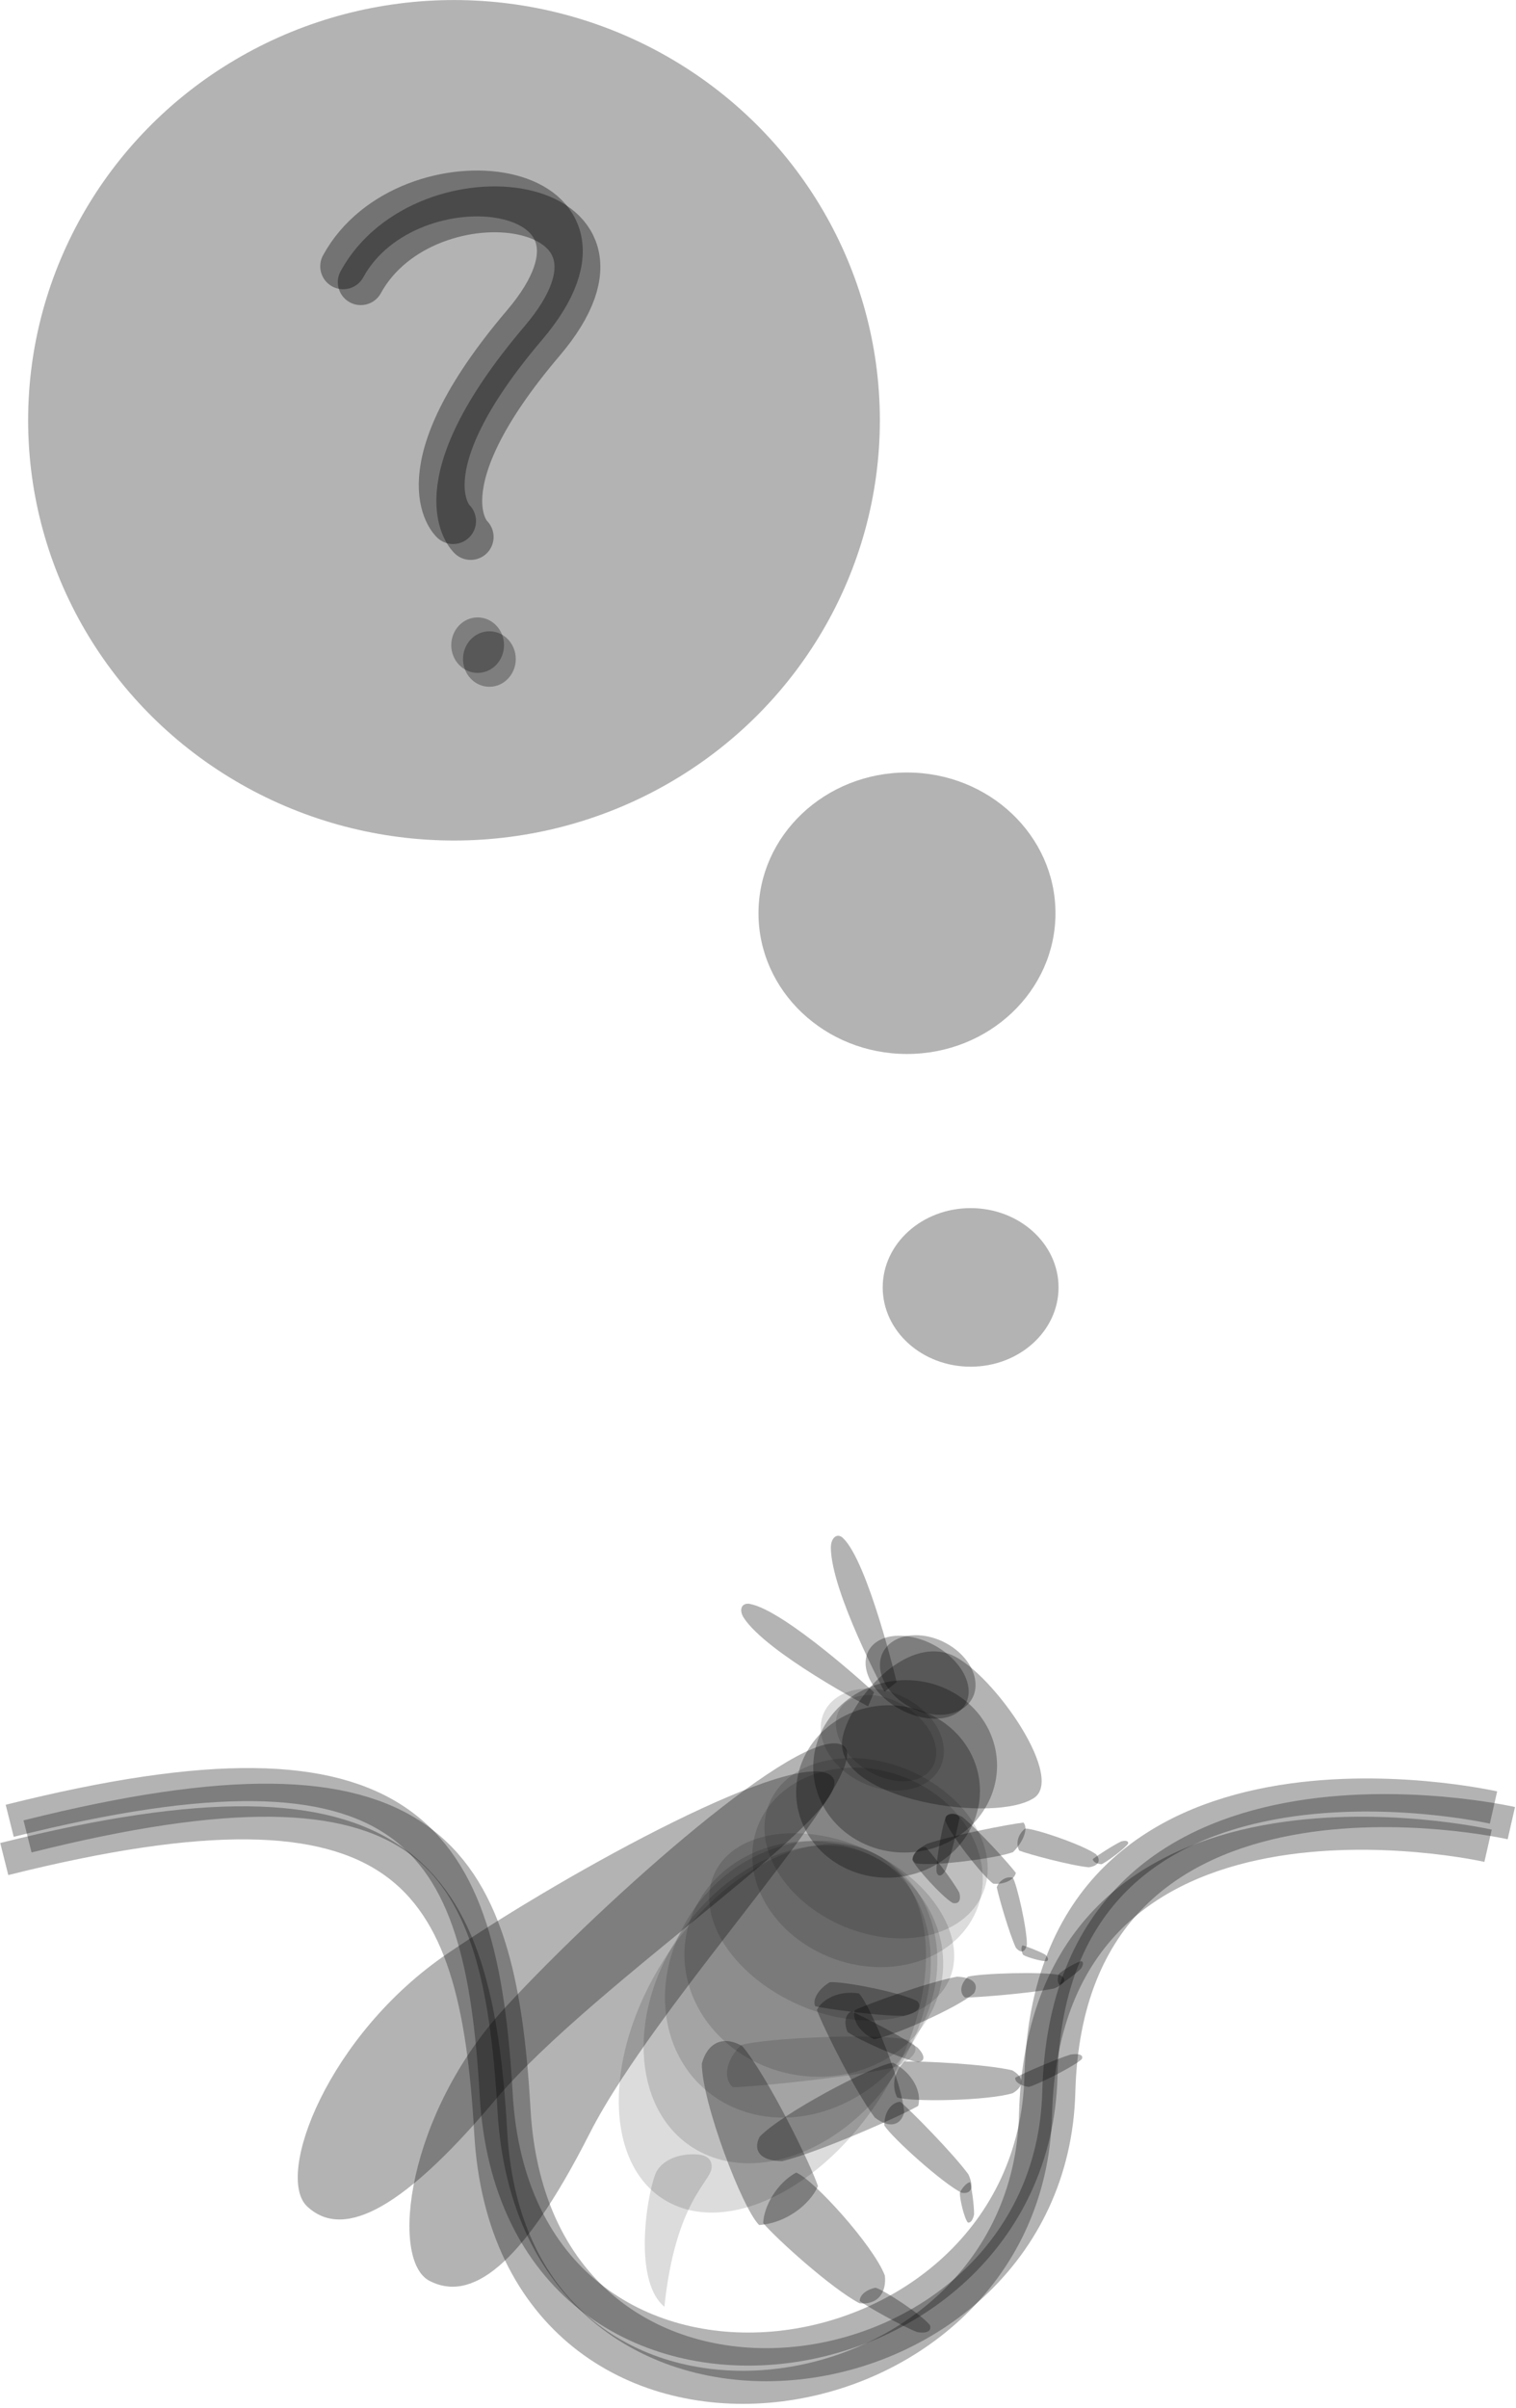 <?xml version="1.0" encoding="UTF-8" standalone="no"?>
<!-- Created with Inkscape (http://www.inkscape.org/) -->

<svg
   width="41.557mm"
   height="66mm"
   viewBox="0 0 41.557 66"
   version="1.1"
   id="svg50527"
   inkscape:version="1.1 (c68e22c387, 2021-05-23)"
   sodipodi:docname="hint-keyhole-2.svg"
   xmlns:inkscape="http://www.inkscape.org/namespaces/inkscape"
   xmlns:sodipodi="http://sodipodi.sourceforge.net/DTD/sodipodi-0.dtd"
   xmlns:xlink="http://www.w3.org/1999/xlink"
   xmlns="http://www.w3.org/2000/svg"
   xmlns:svg="http://www.w3.org/2000/svg">
  <sodipodi:namedview
     id="namedview50529"
     pagecolor="#505050"
     bordercolor="#ffffff"
     borderopacity="1"
     inkscape:pageshadow="0"
     inkscape:pageopacity="0"
     inkscape:pagecheckerboard="1"
     inkscape:document-units="mm"
     showgrid="false"
     inkscape:snap-global="false"
     fit-margin-top="0"
     fit-margin-left="0"
     fit-margin-right="0"
     fit-margin-bottom="0"
     inkscape:zoom="2.1619135"
     inkscape:cx="-16.883192"
     inkscape:cy="111.24404"
     inkscape:window-width="1920"
     inkscape:window-height="1017"
     inkscape:window-x="1272"
     inkscape:window-y="-8"
     inkscape:window-maximized="1"
     inkscape:current-layer="layer1" />
  <defs
     id="defs50524" />
  <g
     inkscape:label="Layer 1"
     inkscape:groupmode="layer"
     id="layer1"
     transform="translate(-40.604,-69.355)">
    <path
       style="fill:none;stroke:#000000;stroke-width:0.906;stroke-linecap:butt;stroke-linejoin:miter;stroke-miterlimit:4;stroke-dasharray:none;stroke-opacity:0.298"
       d="m 40.87,119.255 c 11.042,-2.765 12.932,0.409 13.335,7.495 0.588,10.334 14.699,8.373 14.934,-0.491 0.269,-10.127 12.405,-7.368 12.405,-7.368"
       id="path50633"
       sodipodi:nodetypes="cssc" />
    <path
       id="path51607"
       style="fill:#000000;fill-opacity:0.298;stroke-width:0.355;stroke-linecap:round;stroke-linejoin:round"
       d="m 64.4,116.118 0.162,-0.385 c 0,0 -2.436,-2.246 -3.405,-2.422 -0.223,-0.041 -0.308,0.163 -0.162,0.385 0.636,0.966 3.405,2.422 3.405,2.422 z"
       sodipodi:nodetypes="ccaac" />
    <path
       id="path51609"
       style="fill:#000000;fill-opacity:0.298;stroke-width:0.355;stroke-linecap:round;stroke-linejoin:round"
       d="m 64.85,115.719 0.333,-0.265 c 0,0 -0.782,-3.289 -1.47,-3.948 -0.158,-0.152 -0.334,-0.011 -0.333,0.265 0.005,1.202 1.47,3.948 1.47,3.948 z"
       sodipodi:nodetypes="ccaac" />
    <path
       id="path51611"
       style="fill:#000000;fill-opacity:0.298;stroke-width:0.096;stroke-linejoin:bevel"
       d="m 63.402,118.032 c 0.904,0.838 -6.478,5.61 -9.222,8.872 -2.717,3.23 -4.248,3.762 -5.152,2.924 -0.904,-0.838 0.565,-4.71 3.852,-6.941 3.37,-2.287 9.618,-5.694 10.521,-4.856 z"
       sodipodi:nodetypes="sssss"
       inkscape:transform-center-x="20.058482"
       inkscape:transform-center-y="-9.062828" />
    <g
       id="g51619"
       transform="matrix(-0.085,-0.319,0.382,-0.064,16.515,160.771)"
       inkscape:transform-center-x="-7.2284789"
       inkscape:transform-center-y="7.4527504"
       style="fill:#000000;fill-opacity:0.298">
      <path
         id="path51613"
         style="fill:#000000;fill-opacity:0.298;stroke-width:0.184;stroke-linejoin:bevel"
         d="m 76.012,134.48 c -1.031,-0.723 -1.999,-0.398 -2.313,1.108 0.241,2.724 2.053,8.894 2.674,10.358 1.066,0.503 2.782,0.241 3.903,-0.953 0.008,-1.574 -2.688,-8.628 -4.264,-10.513 z"
         sodipodi:nodetypes="ccccc" />
      <path
         id="path51615"
         style="fill:#000000;fill-opacity:0.298;stroke-width:0.135;stroke-linejoin:bevel"
         d="m 76.116,152.673 c 0.384,0.878 1.121,1.117 1.888,0.377 0.872,-1.697 2.041,-6.101 2.197,-7.23 -0.489,-0.765 -1.678,-1.372 -2.84,-1.17 -0.598,0.915 -1.538,6.226 -1.245,8.024 z"
         sodipodi:nodetypes="ccccc" />
      <path
         id="path51617"
         style="fill:#000000;fill-opacity:0.298;stroke-width:0.062;stroke-linejoin:bevel"
         d="m 77.954,158.026 c 0.293,0.219 0.525,-0.006 0.538,-0.681 -0.181,-1.149 -0.912,-3.639 -1.134,-4.213 -0.293,-0.121 -0.717,0.143 -0.949,0.756 0.067,0.677 1.061,3.469 1.544,4.139 z"
         sodipodi:nodetypes="ccccc" />
    </g>
    <g
       id="g51631"
       transform="matrix(0.095,0.248,0.276,-0.082,20.804,114.377)"
       inkscape:transform-center-x="-2.3288859"
       inkscape:transform-center-y="3.3020355"
       style="fill:#000000;fill-opacity:0.298">
      <g
         id="g51627"
         transform="translate(2.942,-12.115)"
         style="fill:#000000;fill-opacity:0.298">
        <path
           id="path51621"
           style="fill:#000000;fill-opacity:0.298;stroke-width:0.167;stroke-linejoin:bevel"
           d="m 81.84,151.408 c -0.729,0.762 -1.6,0.499 -2.144,-0.954 -0.307,-2.671 0.059,-8.791 0.305,-10.253 0.799,-0.549 2.285,-0.388 3.446,0.715 0.301,1.536 -0.64,8.566 -1.608,10.492 z"
           sodipodi:nodetypes="ccccc" />
        <path
           id="path51623"
           style="fill:#000000;fill-opacity:0.298;stroke-width:0.119;stroke-linejoin:bevel"
           d="m 82.568,159.692 c 0.557,0.531 1.047,0.221 1.16,-1.009 -0.213,-2.183 -1.351,-7.063 -1.72,-8.212 -0.568,-0.351 -1.447,-0.054 -1.988,0.964 0.047,1.269 1.671,6.817 2.548,8.257 z"
           sodipodi:nodetypes="ccccc" />
        <path
           id="path51625"
           style="fill:#000000;fill-opacity:0.298;stroke-width:0.108;stroke-linejoin:bevel"
           d="m 87.036,144.091 c 0.102,0.627 -0.425,0.858 -1.466,0.431 -1.611,-1.06 -4.834,-3.915 -5.534,-4.661 0.046,-0.561 0.786,-1.081 1.904,-1.055 0.981,0.56 4.455,4.047 5.096,5.285 z"
           sodipodi:nodetypes="ccccc" />
      </g>
      <path
         id="path51629"
         style="fill:#000000;fill-opacity:0.298;stroke-width:0.044;stroke-linejoin:bevel"
         d="m 84.765,149.967 c 0.133,0.164 0.415,0.076 0.728,-0.29 0.371,-0.653 0.91,-2.12 0.992,-2.467 -0.176,-0.11 -0.628,-0.03 -1.084,0.268 -0.25,0.379 -0.716,2.05 -0.636,2.488 z"
         sodipodi:nodetypes="ccccc"
         inkscape:transform-center-x="-1.9038462"
         inkscape:transform-center-y="-1.125" />
    </g>
    <g
       id="g51641"
       transform="matrix(0.26,-0.184,0.158,0.251,20.188,101.22)"
       style="fill:#000000;fill-opacity:0.298"
       inkscape:transform-center-x="2.4162207"
       inkscape:transform-center-y="3.5514452">
      <path
         id="path51633"
         style="fill:#000000;fill-opacity:0.298;stroke-width:0.068;stroke-linejoin:bevel"
         d="m 90.073,143.472 c -0.117,0.457 0.143,0.643 0.743,0.364 0.969,-0.724 2.982,-2.711 3.432,-3.235 0.031,-0.413 -0.314,-0.819 -0.916,-0.836 -0.582,0.378 -2.792,2.82 -3.259,3.706 z"
         sodipodi:nodetypes="ccccc" />
      <path
         id="path51635"
         style="fill:#000000;fill-opacity:0.298;stroke-width:0.108;stroke-linejoin:bevel"
         d="m 93.069,140.077 c 0.317,-0.551 0.871,-0.396 1.408,0.593 0.578,1.84 1.271,6.089 1.342,7.11 -0.391,0.406 -1.293,0.341 -2.143,-0.386 -0.406,-1.054 -0.894,-5.952 -0.608,-7.316 z"
         sodipodi:nodetypes="ccccc" />
      <path
         id="path51637"
         style="fill:#000000;fill-opacity:0.298;stroke-width:0.085;stroke-linejoin:bevel"
         d="m 93.328,153.798 c -0.451,0.465 -0.848,0.384 -0.942,-0.366 0.17,-1.428 1.086,-4.774 1.383,-5.586 0.46,-0.355 1.173,-0.373 1.612,0.144 -0.036,0.812 -1.345,4.694 -2.054,5.807 z"
         sodipodi:nodetypes="ccccc" />
      <path
         id="path51639"
         style="fill:#000000;fill-opacity:0.298;stroke-width:0.036;stroke-linejoin:bevel"
         d="m 94.026,156.105 c 0.19,0.019 0.281,-0.185 0.189,-0.562 -0.267,-0.571 -1.027,-1.692 -1.231,-1.932 -0.175,0.034 -0.364,0.327 -0.399,0.745 0.136,0.35 1.083,1.547 1.441,1.749 z"
         sodipodi:nodetypes="ccccc" />
    </g>
    <path
       id="path51643"
       style="fill:#000000;fill-opacity:0.137;stroke-width:0.062;stroke-linejoin:bevel"
       d="m 59.521,128.396 c 0.259,-0.01 0.618,0.011 0.589,0.374 -0.03,0.385 -0.99,0.916 -1.294,3.803 -0.924,-0.766 -0.421,-3.368 -0.205,-3.723 0.216,-0.355 0.664,-0.445 0.91,-0.454 z"
       sodipodi:nodetypes="scccs" />
    <g
       id="g51655"
       transform="matrix(0.179,-0.306,0.293,0.149,11.725,129.97)"
       style="fill:#000000;fill-opacity:0.137">
      <ellipse
         style="fill:#000000;fill-opacity:0.137;stroke-width:0.277;stroke-linejoin:bevel"
         id="ellipse51645"
         cx="76.773"
         cy="123.923"
         rx="15.65"
         ry="10.731" />
      <ellipse
         style="fill:#000000;fill-opacity:0.137;stroke-width:0.254;stroke-linejoin:bevel"
         id="ellipse51647"
         cx="78.945"
         cy="123.984"
         rx="13.233"
         ry="10.731" />
      <ellipse
         style="fill:#000000;fill-opacity:0.137;stroke-width:0.234;stroke-linejoin:bevel"
         id="ellipse51649"
         cx="81.178"
         cy="123.923"
         rx="11.245"
         ry="10.731" />
      <ellipse
         style="fill:#000000;fill-opacity:0.137;stroke-width:0.212;stroke-linejoin:bevel"
         id="ellipse51651"
         cx="83.014"
         cy="123.984"
         rx="9.164"
         ry="10.731" />
      <ellipse
         style="fill:#000000;fill-opacity:0.137;stroke-width:0.179;stroke-linejoin:bevel"
         id="ellipse51653"
         cx="85.86"
         cy="123.923"
         rx="6.563"
         ry="10.731" />
    </g>
    <g
       id="g51661"
       transform="matrix(0.179,-0.306,0.293,0.149,9.849,133.969)"
       style="fill:#000000;fill-opacity:0.137">
      <ellipse
         style="fill:#000000;fill-opacity:0.137;stroke-width:0.183;stroke-linejoin:bevel"
         id="ellipse51657"
         cx="103.697"
         cy="122.777"
         rx="7.573"
         ry="9.735" />
      <ellipse
         style="fill:#000000;fill-opacity:0.137;stroke-width:0.17;stroke-linejoin:bevel"
         id="ellipse51659"
         cx="105.319"
         cy="122.589"
         rx="6.563"
         ry="9.641" />
    </g>
    <g
       id="g51667"
       transform="matrix(0.179,-0.306,0.293,0.149,10.539,131.996)"
       style="fill:#000000;fill-opacity:0.298">
      <ellipse
         style="fill:#000000;fill-opacity:0.298;stroke-width:0.308;stroke-linejoin:bevel"
         id="ellipse51663"
         cx="103.803"
         cy="122.279"
         rx="6.793"
         ry="7.529" />
      <ellipse
         style="fill:#000000;fill-opacity:0.298;stroke-width:0.308;stroke-linejoin:bevel"
         id="ellipse51665"
         cx="106.139"
         cy="122.452"
         rx="6.793"
         ry="7.529" />
    </g>
    <path
       id="path51669"
       style="fill:#000000;fill-opacity:0.298;stroke-width:0.096;stroke-linejoin:bevel"
       d="m 63.694,117.179 c 1.107,0.57 -5.026,6.897 -6.932,10.655 -1.888,3.721 -3.275,4.601 -4.382,4.031 -1.107,-0.57 -0.619,-4.591 2.086,-7.508 2.773,-2.991 8.122,-7.748 9.229,-7.178 z"
       sodipodi:nodetypes="sssss"
       inkscape:transform-center-x="22.433446"
       inkscape:transform-center-y="-5.0898739" />
    <ellipse
       style="fill:#000000;fill-opacity:0.298;stroke-width:0.026;stroke-linejoin:bevel"
       id="ellipse51671"
       cx="-120.271"
       cy="-64.081"
       rx="1.513"
       ry="0.998"
       transform="matrix(-0.853,-0.523,0.575,-0.818,0,0)" />
    <ellipse
       style="fill:#000000;fill-opacity:0.298;stroke-width:0.025;stroke-linejoin:bevel"
       id="ellipse51673"
       cx="-123.193"
       cy="-61.69"
       rx="1.371"
       ry="1.013"
       transform="matrix(-0.842,-0.539,0.611,-0.792,0,0)" />
    <path
       id="path51675"
       style="fill:#000000;fill-opacity:0.298;stroke-width:0.046;stroke-linejoin:bevel"
       d="m 63.691,117.033 c 0.13,-0.926 1.576,-2.78 2.903,-2.36 1.074,0.34 3.207,3.314 2.376,3.941 -1.052,0.743 -5.49,0.074 -5.279,-1.581 z"
       sodipodi:nodetypes="cscc" />
    <ellipse
       style="fill:#000000;fill-opacity:0.137;stroke-width:0.032;stroke-linejoin:bevel"
       id="ellipse51677"
       cx="-123.675"
       cy="-64.779"
       rx="1.75"
       ry="1.317"
       transform="matrix(-0.846,-0.533,0.615,-0.789,0,0)" />
    <ellipse
       style="fill:#000000;fill-opacity:0.137;stroke-width:0.026;stroke-linejoin:bevel"
       id="ellipse51679"
       cx="-121.548"
       cy="-59.872"
       rx="1.498"
       ry="1.02"
       transform="matrix(-0.825,-0.565,0.591,-0.807,0,0)" />
    <path
       id="path51681"
       style="fill:#000000;fill-opacity:0.137;stroke-width:0.063;stroke-linejoin:bevel"
       d="m 65.498,125.257 c 0.347,0.187 0.254,0.484 -0.361,0.751 -1.148,0.267 -3.805,0.536 -4.444,0.549 -0.257,-0.223 -0.223,-0.712 0.226,-1.156 0.657,-0.194 3.722,-0.334 4.578,-0.144 z"
       sodipodi:nodetypes="ccccc"
       inkscape:transform-center-x="3.0218108"
       inkscape:transform-center-y="-4.7623961" />
    <g
       id="g51689"
       transform="matrix(-0.017,-0.336,0.343,-0.049,17.421,156.293)"
       inkscape:transform-center-x="5.030381"
       inkscape:transform-center-y="11.822894"
       style="fill:#000000;fill-opacity:0.298">
      <path
         id="path51683"
         style="fill:#000000;fill-opacity:0.298;stroke-width:0.238;stroke-linejoin:bevel"
         d="m 71.867,127.241 c 1.583,0.501 2.111,1.766 0.945,3.289 -2.809,1.91 -10.27,4.919 -12.205,5.434 -1.403,-0.712 -2.639,-2.707 -2.47,-4.822 1.496,-1.258 10.565,-4.047 13.73,-3.901 z"
         sodipodi:nodetypes="ccccc" />
      <path
         id="path51685"
         style="fill:#000000;fill-opacity:0.298;stroke-width:0.195;stroke-linejoin:bevel"
         d="m 52.587,140.913 c -1.428,0.075 -2.307,-0.697 -1.947,-2.124 1.51,-2.163 6.275,-6.41 7.609,-7.319 1.364,0.128 3.066,1.233 3.707,2.814 -0.716,1.326 -6.827,5.859 -9.369,6.629 z"
         sodipodi:nodetypes="ccccc" />
      <path
         id="path51687"
         style="fill:#000000;fill-opacity:0.298;stroke-width:0.08;stroke-linejoin:bevel"
         d="m 48.048,144.292 c -0.465,0.126 -0.669,-0.241 -0.41,-1.038 0.701,-1.266 2.653,-3.86 3.171,-4.434 0.424,-0.012 0.858,0.487 0.905,1.309 -0.362,0.764 -2.774,3.594 -3.666,4.164 z"
         sodipodi:nodetypes="ccccc" />
    </g>
    <g
       id="g51701"
       transform="matrix(0.301,-0.19,0.164,0.282,17.025,104.079)"
       inkscape:transform-center-x="3.8129553"
       inkscape:transform-center-y="8.6499269"
       style="fill:#000000;fill-opacity:0.298">
      <g
         id="g51697"
         transform="translate(2.942,-12.115)"
         style="fill:#000000;fill-opacity:0.298">
        <path
           id="path51691"
           style="fill:#000000;fill-opacity:0.298;stroke-width:0.167;stroke-linejoin:bevel"
           d="m 81.84,151.408 c -0.729,0.762 -1.6,0.499 -2.144,-0.954 -0.307,-2.671 0.059,-8.791 0.305,-10.253 0.799,-0.549 2.285,-0.388 3.446,0.715 0.301,1.536 -0.64,8.566 -1.608,10.492 z"
           sodipodi:nodetypes="ccccc" />
        <path
           id="path51693"
           style="fill:#000000;fill-opacity:0.298;stroke-width:0.119;stroke-linejoin:bevel"
           d="m 82.568,159.692 c 0.557,0.531 1.047,0.221 1.16,-1.009 -0.213,-2.183 -1.351,-7.063 -1.72,-8.212 -0.568,-0.351 -1.447,-0.054 -1.988,0.964 0.047,1.269 1.671,6.817 2.548,8.257 z"
           sodipodi:nodetypes="ccccc" />
        <path
           id="path51695"
           style="fill:#000000;fill-opacity:0.298;stroke-width:0.108;stroke-linejoin:bevel"
           d="m 87.036,144.091 c 0.102,0.627 -0.425,0.858 -1.466,0.431 -1.611,-1.06 -4.834,-3.915 -5.534,-4.661 0.046,-0.561 0.786,-1.081 1.904,-1.055 0.981,0.56 4.455,4.047 5.096,5.285 z"
           sodipodi:nodetypes="ccccc" />
      </g>
      <path
         id="path51699"
         style="fill:#000000;fill-opacity:0.298;stroke-width:0.044;stroke-linejoin:bevel"
         d="m 84.765,149.967 c 0.133,0.164 0.415,0.076 0.728,-0.29 0.371,-0.653 0.91,-2.12 0.992,-2.467 -0.176,-0.11 -0.628,-0.03 -1.084,0.268 -0.25,0.379 -0.716,2.05 -0.636,2.488 z"
         sodipodi:nodetypes="ccccc"
         inkscape:transform-center-x="-1.9038462"
         inkscape:transform-center-y="-1.125" />
    </g>
    <g
       id="g51711"
       transform="matrix(0.069,-0.375,0.359,-0.011,8.997,156.862)"
       style="fill:#000000;fill-opacity:0.298">
      <path
         id="path51703"
         style="fill:#000000;fill-opacity:0.298;stroke-width:0.068;stroke-linejoin:bevel"
         d="m 90.073,143.472 c -0.117,0.457 0.143,0.643 0.743,0.364 0.969,-0.724 2.982,-2.711 3.432,-3.235 0.031,-0.413 -0.314,-0.819 -0.916,-0.836 -0.582,0.378 -2.792,2.82 -3.259,3.706 z"
         sodipodi:nodetypes="ccccc" />
      <path
         id="path51705"
         style="fill:#000000;fill-opacity:0.298;stroke-width:0.108;stroke-linejoin:bevel"
         d="m 93.069,140.077 c 0.317,-0.551 0.871,-0.396 1.408,0.593 0.578,1.84 1.271,6.089 1.342,7.11 -0.391,0.406 -1.293,0.341 -2.143,-0.386 -0.406,-1.054 -0.894,-5.952 -0.608,-7.316 z"
         sodipodi:nodetypes="ccccc" />
      <path
         id="path51707"
         style="fill:#000000;fill-opacity:0.298;stroke-width:0.085;stroke-linejoin:bevel"
         d="m 93.328,153.798 c -0.451,0.465 -0.848,0.384 -0.942,-0.366 0.17,-1.428 1.086,-4.774 1.383,-5.586 0.46,-0.355 1.173,-0.373 1.612,0.144 -0.036,0.812 -1.345,4.694 -2.054,5.807 z"
         sodipodi:nodetypes="ccccc" />
      <path
         id="path51709"
         style="fill:#000000;fill-opacity:0.298;stroke-width:0.036;stroke-linejoin:bevel"
         d="m 94.026,156.105 c 0.19,0.019 0.281,-0.185 0.189,-0.562 -0.267,-0.571 -1.027,-1.692 -1.231,-1.932 -0.175,0.034 -0.364,0.327 -0.399,0.745 0.136,0.35 1.083,1.547 1.441,1.749 z"
         sodipodi:nodetypes="ccccc" />
    </g>
    <use
       x="0"
       y="0"
       xlink:href="#path50633"
       id="use53957"
       transform="translate(0.489,0.428)"
       width="100%"
       height="100%" />
    <use
       x="0"
       y="0"
       xlink:href="#path50633"
       id="use53959"
       transform="translate(-0.149,1.048)"
       width="100%"
       height="100%" />
    <ellipse
       style="fill:#000000;fill-opacity:0.298;stroke:none;stroke-width:0.795;stroke-linecap:round;stroke-linejoin:round;stroke-miterlimit:4;stroke-dasharray:none;stroke-opacity:0.298;paint-order:stroke fill markers"
       id="path55940"
       cx="67.211"
       cy="104.637"
       rx="2.41"
       ry="2.173" />
    <use
       x="0"
       y="0"
       xlink:href="#path55940"
       id="use57567"
       transform="matrix(1.689,0,0,1.775,-48.053,-91.348)"
       width="100%"
       height="100%" />
    <use
       x="0"
       y="0"
       xlink:href="#path55940"
       id="use57569"
       transform="matrix(4.844,0,0,5.3,-272.521,-473.703)"
       width="100%"
       height="100%" />
    <path
       style="fill:none;stroke:#000000;stroke-width:1.257;stroke-linecap:round;stroke-linejoin:round;stroke-miterlimit:4;stroke-dasharray:none;stroke-opacity:0.359"
       d="m 50.011,76.653 c 1.772,-3.24 8.397,-2.418 4.971,1.612 -3.425,4.029 -1.958,5.371 -1.958,5.371"
       id="path57604" />
    <use
       x="0"
       y="0"
       xlink:href="#path57604"
       id="use63354"
       transform="translate(0.482,0.435)"
       width="100%"
       height="100%" />
    <use
       x="0"
       y="0"
       xlink:href="#path55940"
       id="use63356"
       transform="matrix(0.3,0,0,0.35,33.534,50.413)"
       width="100%"
       height="100%" />
    <use
       x="0"
       y="0"
       xlink:href="#path55940"
       id="use63358"
       transform="matrix(0.3,0,0,0.35,33.856,50.793)"
       width="100%"
       height="100%" />
  </g>
</svg>
